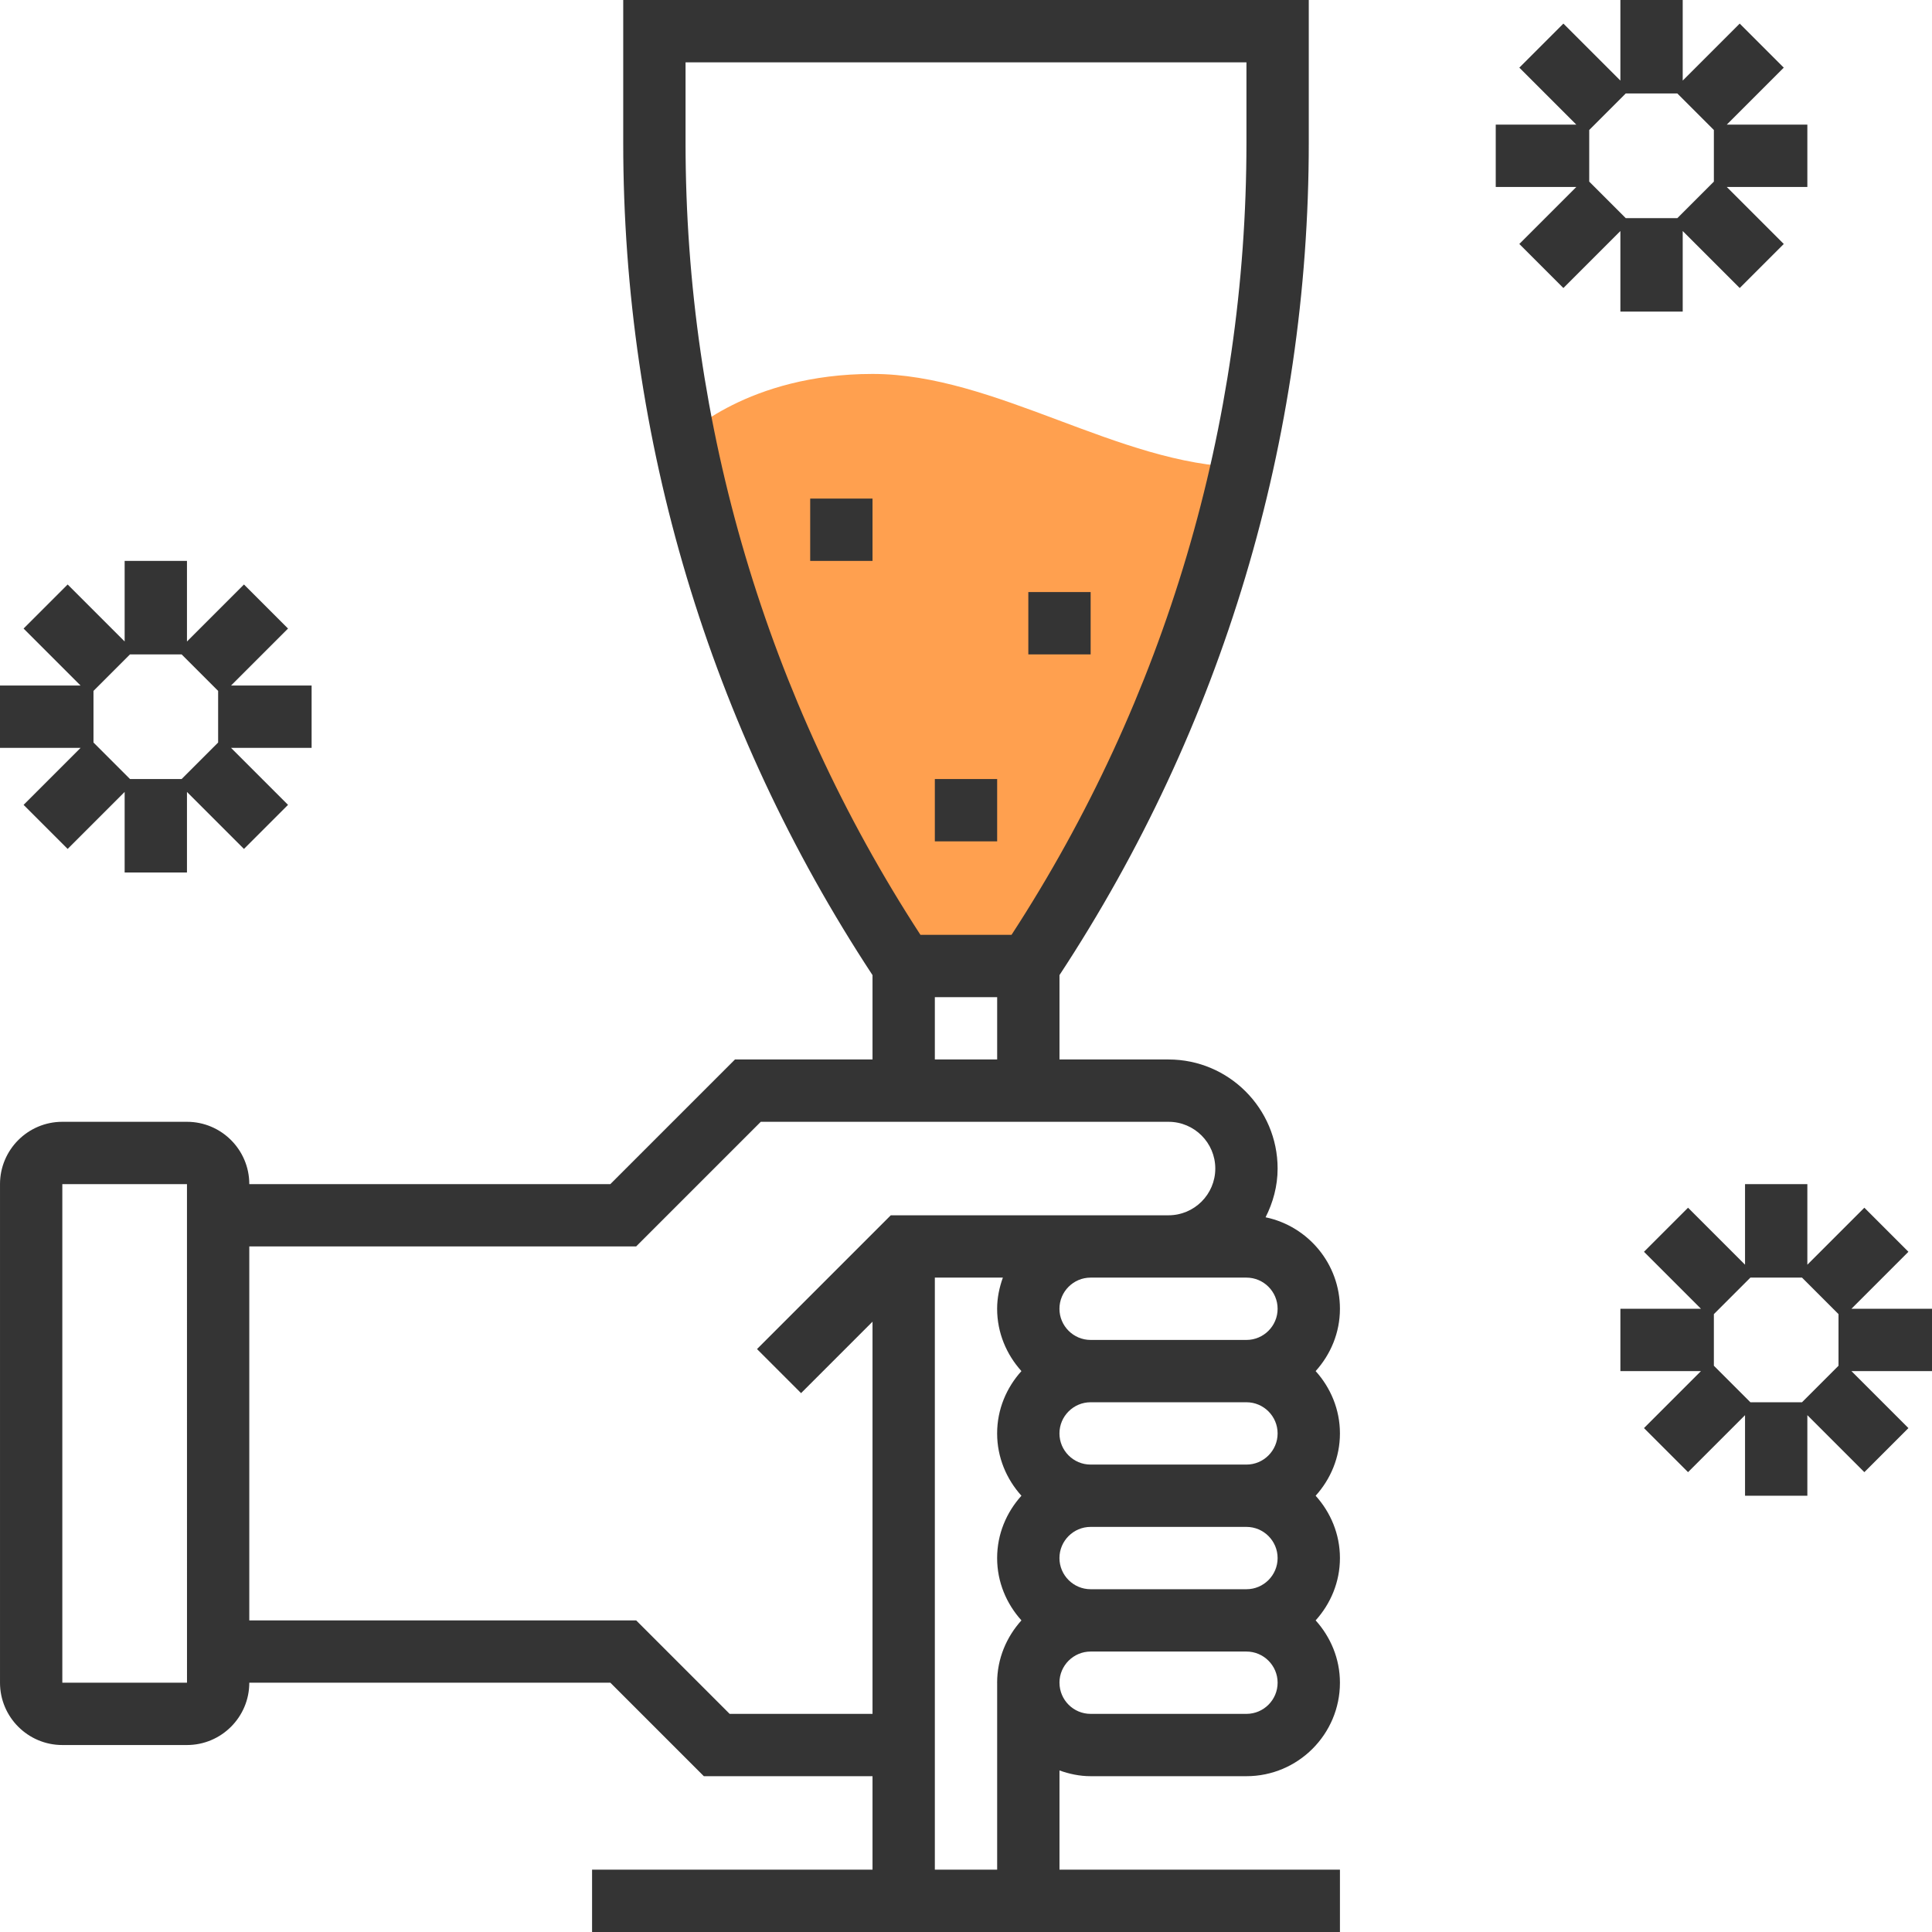 <?xml version="1.0"?>
<svg xmlns="http://www.w3.org/2000/svg" height="512px" viewBox="0 0 496 496" width="512px" class=""><g><path d="m224 96c-32 0-48 16-48 16h-.406c9.75 48.336 28.789 94.574 56.406 136h32c26.105-39.152 44.594-82.602 54.777-128.055-31.594-.594-63.184-23.945-94.777-23.945zm0 0" fill="#f0bc5e" data-original="#F0BC5E" class="active-path" style="fill:#FFA04F" data-old_color="#A37147"/><path d="m324.91 312.512c1.914-3.785 3.09-7.992 3.09-12.512 0-15.441-12.559-28-28-28h-28v-21.664c41.855-63.656 64-137.488 64-213.719v-36.617h-176v36.625c0 76.23 22.145 150.062 64 213.719v21.656h-35.312l-32 32h-92.688c0-8.824-7.176-16-16-16h-32c-8.824 0-16 7.176-16 16v128c0 8.824 7.176 16 16 16h32c8.824 0 16-7.176 16-16h92.695l24 24h43.305v24h-72v16h192v-16h-72v-25.473c2.512.898 5.176 1.473 7.992 1.473h40.008c13.23 0 24-10.77 24-24 0-6.168-2.406-11.742-6.238-16 3.84-4.258 6.238-9.832 6.238-16s-2.406-11.742-6.238-16c3.84-4.258 6.238-9.832 6.238-16s-2.406-11.742-6.238-16c3.84-4.258 6.238-9.832 6.238-16 0-11.551-8.199-21.215-19.09-23.488zm3.09 23.488c0 4.406-3.594 8-8 8h-40.008c-4.406 0-8-3.594-8-8s3.594-8 8-8h40.008c4.406 0 8 3.594 8 8zm0 32c0 4.406-3.594 8-8 8h-40.008c-4.406 0-8-3.594-8-8s3.594-8 8-8h40.008c4.406 0 8 3.594 8 8zm0 32c0 4.406-3.594 8-8 8h-40.008c-4.406 0-8-3.594-8-8s3.594-8 8-8h40.008c4.406 0 8 3.594 8 8zm-152-384h144v20.625c0 72.473-20.84 142.695-60.312 203.375h-23.383c-39.465-60.68-60.305-130.902-60.305-203.375zm64 240h16v16h-16zm-224 176v-128h32l.008 128zm171.32 8-24-24h-99.32v-96h99.312l32-32h104.688c6.617 0 12 5.383 12 12s-5.383 12-12 12h-71.312l-34.344 34.344 11.312 11.312 18.344-18.344v100.688zm52.68 40v-152h17.465c-.898 2.512-1.473 5.184-1.473 8 0 6.168 2.406 11.742 6.238 16-3.84 4.258-6.238 9.832-6.238 16s2.406 11.742 6.238 16c-3.84 4.258-6.238 9.832-6.238 16s2.406 11.742 6.238 16c-3.84 4.258-6.238 9.832-6.238 16 0 .023.008.047.008.078v47.922zm80-40h-40.008c-4.398 0-7.969-3.566-7.992-7.961v-.039h-.008c0-4.406 3.594-8 8-8h40.008c4.406 0 8 3.594 8 8s-3.594 8-8 8zm0 0" data-original="#000000" class="" style="fill:#343434" data-old_color="#000000"/><path d="m208 128h16v16h-16zm0 0" data-original="#000000" class="" style="fill:#343434" data-old_color="#000000"/><path d="m264 152h16v16h-16zm0 0" data-original="#000000" class="" style="fill:#343434" data-old_color="#000000"/><path d="m240 200h16v16h-16zm0 0" data-original="#000000" class="" style="fill:#343434" data-old_color="#000000"/><path d="m416 80h16v-20.688l14.633 14.633 11.312-11.312-14.633-14.633h20.688v-16h-20.688l14.633-14.633-11.312-11.312-14.633 14.633v-20.688h-16v20.688l-14.633-14.633-11.312 11.312 14.633 14.633h-20.688v16h20.688l-14.633 14.633 11.312 11.312 14.633-14.633zm1.375-24-9.375-9.375v-13.25l9.375-9.375h13.25l9.375 9.375v13.25l-9.375 9.375zm0 0" data-original="#000000" class="" style="fill:#343434" data-old_color="#000000"/><path d="m6.055 206.633 11.312 11.312 14.633-14.633v20.688h16v-20.688l14.633 14.633 11.312-11.312-14.633-14.633h20.688v-16h-20.688l14.633-14.633-11.312-11.312-14.633 14.633v-20.688h-16v20.688l-14.633-14.633-11.312 11.312 14.633 14.633h-20.688v16h20.688zm17.945-16.008v-13.25l9.375-9.375h13.25l9.375 9.375v13.25l-9.375 9.375h-13.25zm0 0" data-original="#000000" class="" style="fill:#343434" data-old_color="#000000"/><path d="m496 336h-20.688l14.633-14.633-11.312-11.312-14.633 14.633v-20.688h-16v20.688l-14.633-14.633-11.312 11.312 14.633 14.633h-20.688v16h20.688l-14.633 14.633 11.312 11.312 14.633-14.633v20.688h16v-20.688l14.633 14.633 11.312-11.312-14.633-14.633h20.688zm-24 1.375v13.25l-9.375 9.375h-13.25l-9.375-9.375v-13.25l9.375-9.375h13.25zm0 0" data-original="#000000" class="" style="fill:#343434" data-old_color="#000000"/></g> </svg>
